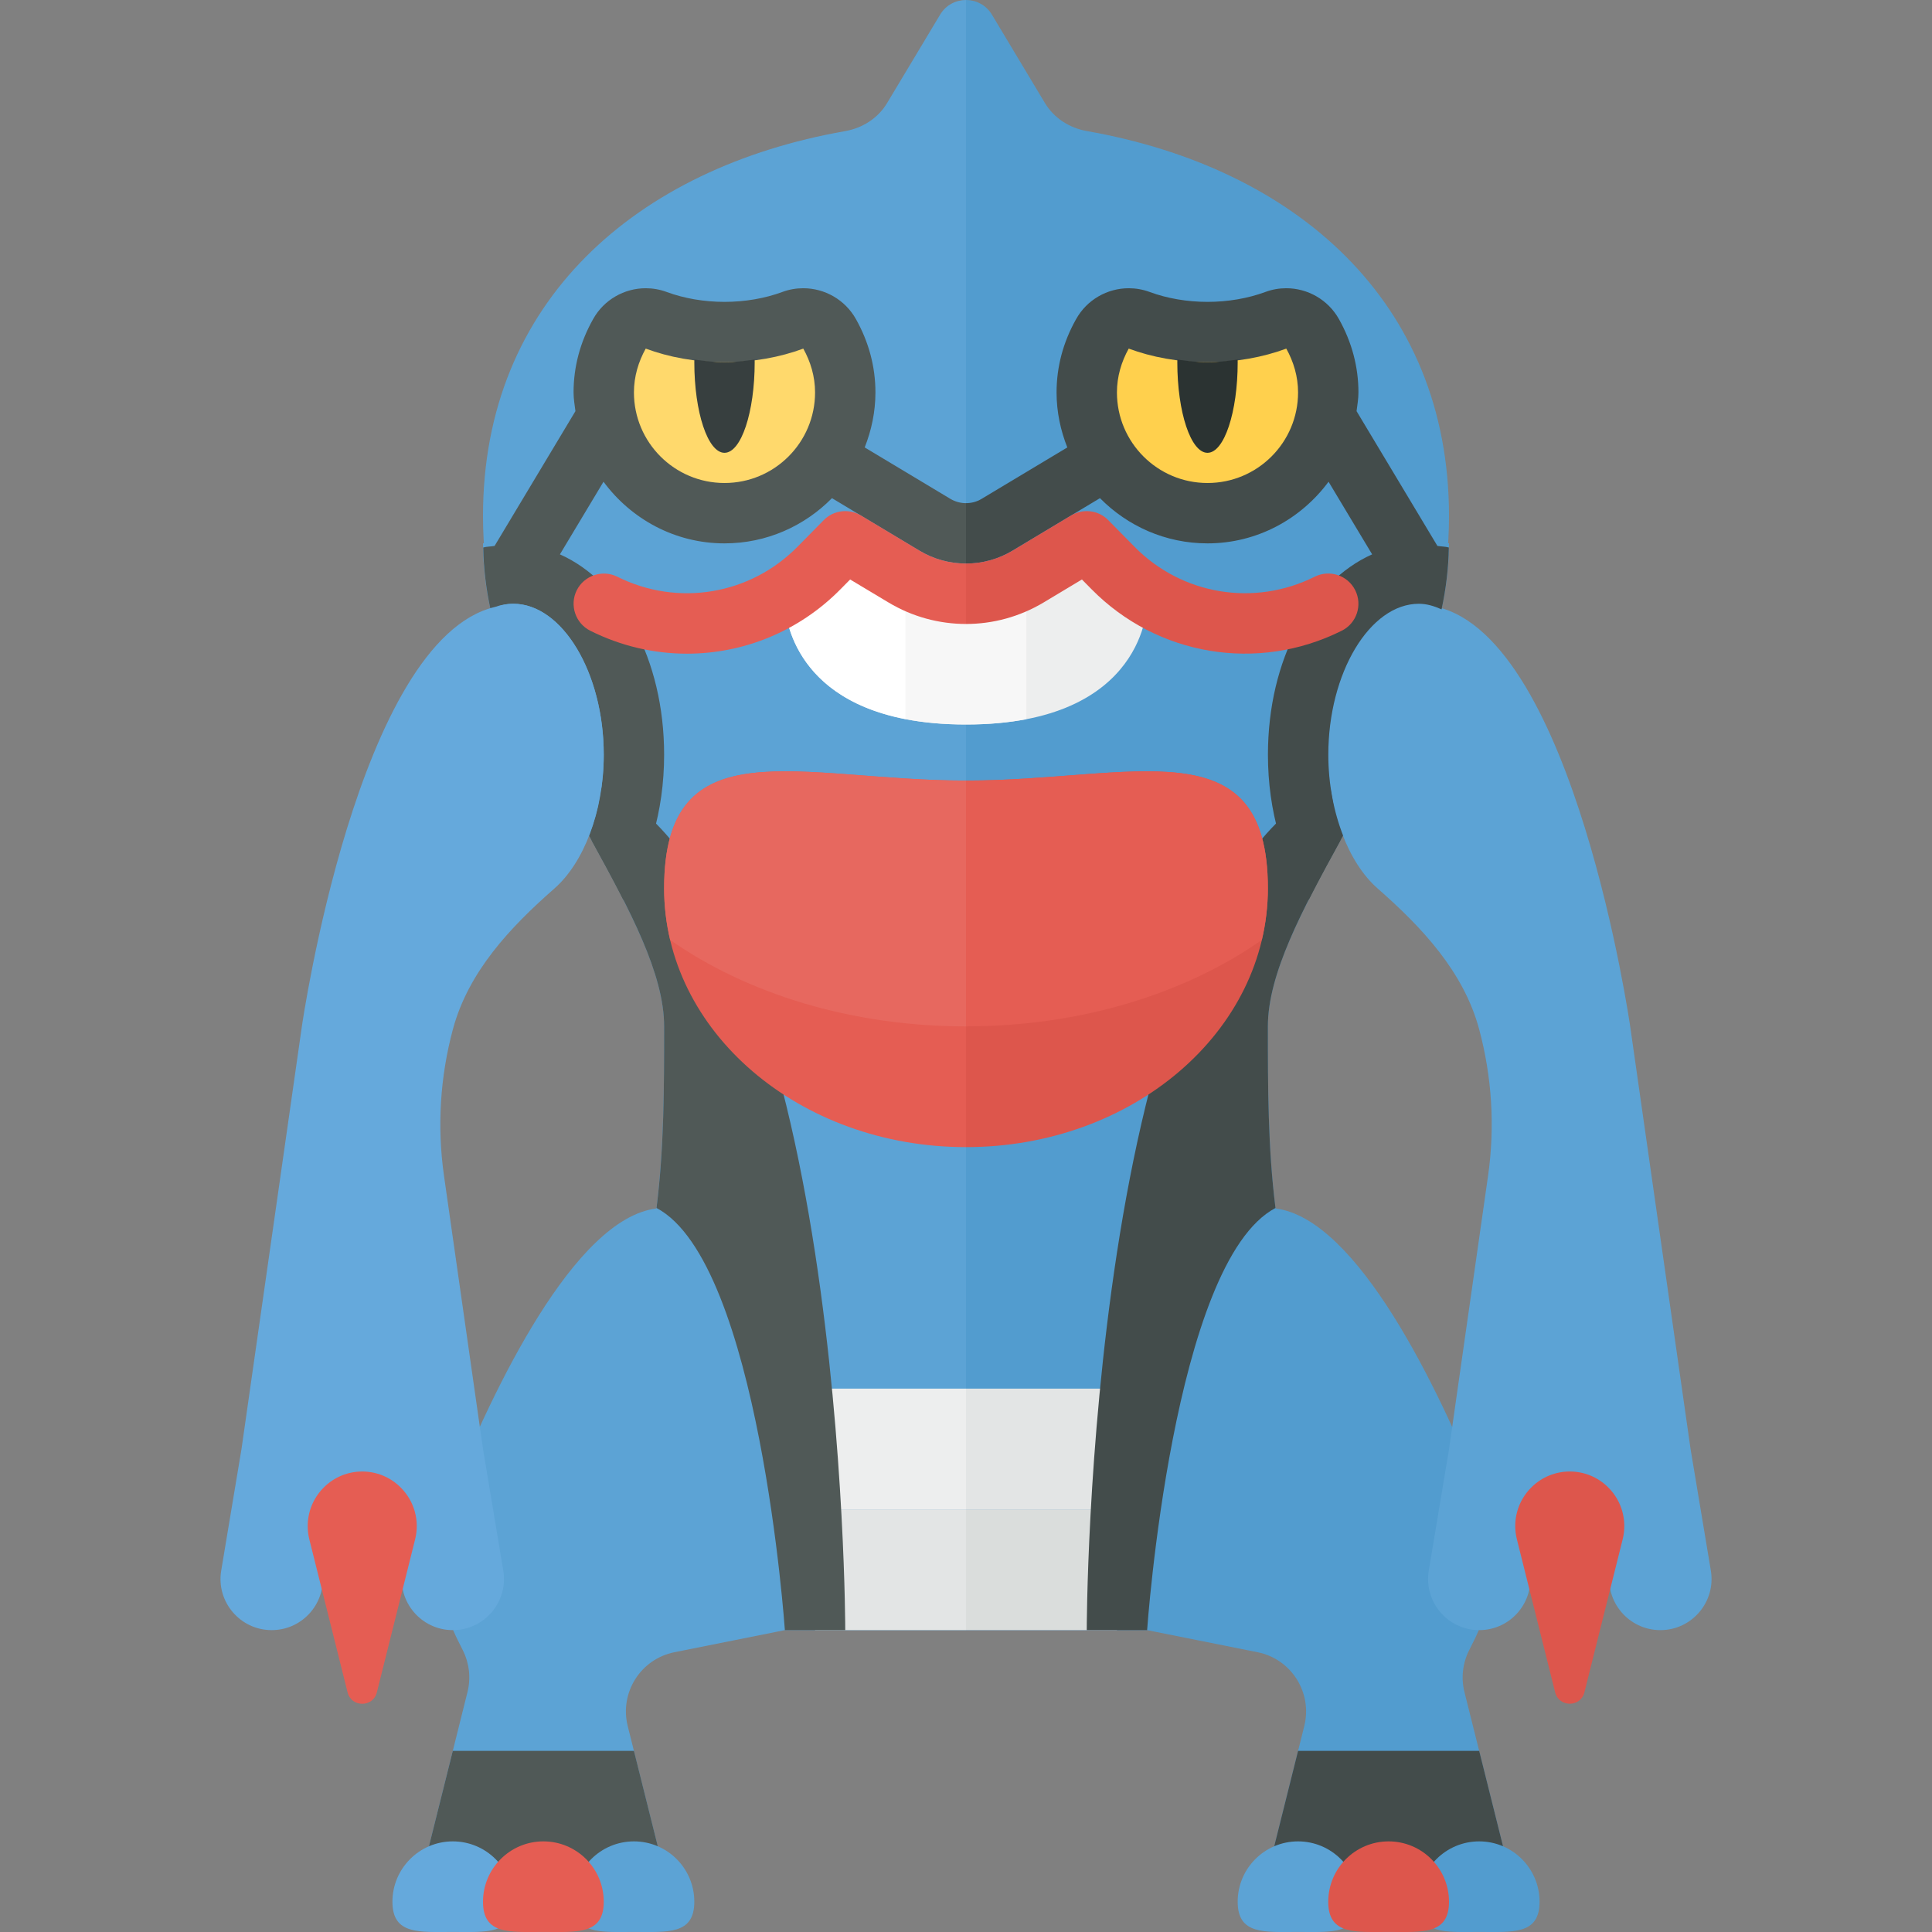 <?xml version="1.0" encoding="utf-8"?>
<!-- Generator: Adobe Illustrator 23.0.2, SVG Export Plug-In . SVG Version: 6.00 Build 0)  -->
<svg version="1.1" xmlns="http://www.w3.org/2000/svg" xmlns:xlink="http://www.w3.org/1999/xlink" x="0px" y="0px" width="32px"
	 height="32px" viewBox="0 0 32 32" enable-background="new 0 0 32 32" xml:space="preserve">
<rect x="0" y="0" width="32" height="32" fill="#808080" stroke="none"/>
<g id="labels">
</g>
<g id="icons">
	<g>
		<path fill="#5CA3D5" d="M8,9c0,3,3,6,3,8c0,1.005-0.001,2.011-0.128,3.016c-1.362,0.17-2.703,2.997-3.394,4.706
			c-0.321,0.794-0.277,1.682,0.106,2.448l0.083,0.166c0.107,0.214,0.134,0.458,0.076,0.69L7,31h4l-0.603-2.411
			c-0.138-0.554,0.214-1.111,0.774-1.223L13,27h3V7L8,9z"/>
		<path fill="#529CCF" d="M21,31h4l-0.744-2.974c-0.058-0.232-0.031-0.476,0.076-0.69l0.083-0.166
			c0.383-0.766,0.427-1.654,0.106-2.448c-0.69-1.709-2.032-4.536-3.394-4.706C21.001,19.011,21,18.005,21,17c0-2,3-5,3-8l-8-2v20h3
			l1.829,0.366c0.56,0.112,0.912,0.669,0.774,1.223L21,31z"/>
		<rect x="13.5" y="23" fill="#EDEEEE" width="2.5" height="2"/>
		<rect x="16" y="23" fill="#E3E5E5" width="2.5" height="2"/>
		<rect x="13.5" y="25" fill="#E3E5E5" width="2.5" height="2"/>
		<rect x="16" y="25" fill="#DADDDC" width="2.5" height="2"/>
		<path fill="#529CCF" d="M24,8.545c0-3.557-2.549-5.768-5.998-6.374c-0.288-0.051-0.544-0.214-0.695-0.465l-0.878-1.464
			C16.332,0.081,16.166,0,16,0v14C20.418,14,24,12.763,24,8.545z"/>
		<path fill="#5CA3D5" d="M16,0c-0.166,0-0.332,0.081-0.429,0.243l-0.878,1.464c-0.15,0.251-0.407,0.414-0.695,0.465
			C10.549,2.777,8,4.988,8,8.545C8,12.763,11.582,14,16,14V0z"/>
		<polygon fill="#505957" points="7.5,29 7,31 11,31 10.5,29 		"/>
		<path fill="#65A9DC" d="M8.5,31.499c0,0.552-0.448,0.5-1,0.5s-1,0.052-1-0.5c0-0.552,0.448-1,1-1S8.5,30.946,8.5,31.499z"/>
		<path fill="#5CA3D5" d="M11.5,31.499c0,0.552-0.448,0.5-1,0.5s-1,0.052-1-0.5c0-0.552,0.448-1,1-1S11.5,30.946,11.5,31.499z"/>
		<path fill="#E55D53" d="M10,31.499c0,0.552-0.448,0.5-1,0.5s-1,0.052-1-0.5c0-0.552,0.448-1,1-1S10,30.946,10,31.499z"/>
		<polygon fill="#434C4B" points="24.5,29 25,31 21,31 21.5,29 		"/>
		<path fill="#529CCF" d="M23.5,31.499c0,0.552,0.448,0.5,1,0.5s1,0.052,1-0.5c0-0.552-0.448-1-1-1S23.5,30.946,23.5,31.499z"/>
		<path fill="#5CA3D5" d="M20.5,31.499c0,0.552,0.448,0.5,1,0.5s1,0.052,1-0.5c0-0.552-0.448-1-1-1S20.5,30.946,20.5,31.499z"/>
		<path fill="#DD564C" d="M22,31.499c0,0.552,0.448,0.5,1,0.5s1,0.052,1-0.5c0-0.552-0.448-1-1-1S22,30.946,22,31.499z"/>
		<path fill="#505957" d="M15.742,8.263l-1.42-0.852C14.434,7.128,14.5,6.822,14.5,6.5c0-0.422-0.108-0.831-0.322-1.213
			c-0.181-0.324-0.52-0.513-0.874-0.513c-0.116,0-0.233,0.02-0.346,0.062C12.668,4.943,12.337,5,12,5
			c-0.337,0-0.668-0.057-0.958-0.164c-0.114-0.042-0.231-0.062-0.346-0.062c-0.354,0-0.693,0.189-0.873,0.513
			C9.608,5.669,9.5,6.078,9.5,6.5c0,0.106,0.018,0.207,0.031,0.31L8.192,9.042C8.13,9.053,8.065,9.052,8.004,9.068
			c0.005,0.342,0.047,0.685,0.12,1.025C8.245,10.039,8.37,10,8.5,10c0.813,0,1.5,1.145,1.5,2.5c0,0.49-0.092,0.949-0.245,1.34
			c0.201,0.366,0.395,0.721,0.569,1.064C10.742,14.281,11,13.442,11,12.5c0-1.581-0.717-2.87-1.726-3.318l0.722-1.203
			C10.451,8.595,11.177,9,12,9c0.697,0,1.326-0.288,1.78-0.749l1.448,0.869C15.467,9.263,15.733,9.334,16,9.334v-1
			C15.911,8.334,15.822,8.31,15.742,8.263z"/>
		<path fill="#434C4B" d="M21.126,20.008C21.126,20.008,21.126,20.008,21.126,20.008C21,19.005,21,18.003,21,17
			c0-0.867,0.564-1.922,1.202-3.082C22.132,13.949,22.076,12.962,22,13c-4,2-4,14-4,14h1C19,27,19.422,20.907,21.126,20.008z"/>
		<path fill="#505957" d="M10.874,20.008C10.874,20.008,10.874,20.008,10.874,20.008C11,19.005,11,18.003,11,17
			c0-0.867-0.564-1.922-1.202-3.082C9.868,13.949,9.924,12.962,10,13c4,2,4,14,4,14h-1C13,27,12.578,20.907,10.874,20.008z"/>
		<path fill="#65A9DC" d="M8.5,10c-0.102,0-0.202,0.018-0.298,0.052C5.923,10.583,5,17,5,17l-1,7l-0.336,2.014
			C3.578,26.53,3.977,27,4.5,27s0.922-0.47,0.836-0.986L5.167,25h1.667l-0.169,1.014C6.578,26.53,6.977,27,7.5,27
			s0.922-0.47,0.836-0.986L8,24l-0.646-4.525c-0.117-0.819-0.063-1.645,0.148-2.429c0.256-0.949,0.942-1.682,1.681-2.33
			C9.664,14.294,10,13.449,10,12.5C10,11.145,9.313,10,8.5,10z"/>
		<line fill="#6193C5" x1="24" y1="24" x2="24" y2="25"/>
		<path fill="#E55D53" d="M5.364,24.636L5.36,24.64c-0.224,0.224-0.313,0.548-0.237,0.855l0.634,2.536
			c0.063,0.252,0.422,0.252,0.485,0l0.634-2.536c0.077-0.307-0.013-0.631-0.237-0.855l-0.003-0.003
			C6.285,24.285,5.715,24.285,5.364,24.636z"/>
		<g>
			<path fill="#5CA3D5" d="M23.501,10c0.102,0,0.202,0.018,0.298,0.052C26.078,10.583,27.001,17,27.001,17l1,7l0.336,2.014
				C28.423,26.53,28.024,27,27.501,27s-0.922-0.47-0.836-0.986L26.834,25h-1.667l0.169,1.014C25.423,26.53,25.024,27,24.501,27
				s-0.922-0.47-0.836-0.986L24.001,24l0.646-4.525c0.117-0.819,0.063-1.645-0.148-2.429c-0.256-0.949-0.942-1.682-1.681-2.33
				c-0.481-0.422-0.817-1.267-0.817-2.216C22.001,11.145,22.687,10,23.501,10z"/>
			<path fill="#DD564C" d="M26.637,24.636l0.003,0.003c0.224,0.224,0.313,0.548,0.237,0.855l-0.634,2.536
				c-0.063,0.252-0.422,0.252-0.485,0l-0.634-2.536c-0.077-0.307,0.013-0.631,0.237-0.855l0.003-0.003
				C25.716,24.285,26.286,24.285,26.637,24.636z"/>
		</g>
		<path fill="#434C4B" d="M23.808,9.042L22.469,6.81C22.482,6.707,22.5,6.606,22.5,6.5c0-0.422-0.108-0.831-0.322-1.213
			c-0.181-0.324-0.52-0.513-0.874-0.513c-0.116,0-0.233,0.02-0.346,0.062C20.668,4.943,20.337,5,20,5
			c-0.337,0-0.668-0.057-0.958-0.164c-0.114-0.042-0.231-0.062-0.346-0.062c-0.354,0-0.693,0.189-0.873,0.513
			C17.608,5.669,17.5,6.078,17.5,6.5c0,0.322,0.066,0.628,0.178,0.911l-1.42,0.852C16.178,8.311,16.089,8.334,16,8.334v1
			c0.267,0,0.534-0.071,0.771-0.214l1.448-0.869C18.674,8.712,19.303,9,20,9c0.823,0,1.549-0.405,2.005-1.021l0.722,1.203
			c-1.009,0.448-1.726,1.737-1.726,3.318c0,0.942,0.258,1.781,0.676,2.404c0.174-0.343,0.368-0.698,0.569-1.064
			c-0.153-0.391-0.245-0.85-0.245-1.34c0-1.355,0.687-2.5,1.5-2.5c0.13,0,0.255,0.039,0.376,0.093
			c0.073-0.341,0.115-0.683,0.12-1.025C23.936,9.051,23.871,9.053,23.808,9.042z"/>
		<path fill="#FFD96C" d="M12,6c-0.48,0-0.924-0.085-1.305-0.226C10.575,5.99,10.5,6.235,10.5,6.5C10.5,7.328,11.172,8,12,8
			s1.5-0.672,1.5-1.5c0-0.265-0.075-0.51-0.195-0.726C12.924,5.915,12.48,6,12,6z"/>
		<path fill="#373F3F" d="M11.501,5.956C11.501,5.971,11.5,5.985,11.5,6c0,0.828,0.224,1.5,0.5,1.5s0.5-0.672,0.5-1.5
			c0-0.015-0.001-0.029-0.001-0.044C12.336,5.977,12.174,6,12,6S11.664,5.977,11.501,5.956z"/>
		<path fill="#FFD04D" d="M20,6c-0.48,0-0.924-0.085-1.305-0.226C18.575,5.99,18.5,6.235,18.5,6.5C18.5,7.328,19.172,8,20,8
			s1.5-0.672,1.5-1.5c0-0.265-0.075-0.51-0.195-0.726C20.924,5.915,20.48,6,20,6z"/>
		<path fill="#EDEEEE" d="M13,10c0,0,0,2,3,2s3-2,3-2l-1-1.034L16,10l-2-1.034L13,10z"/>
		<g>
			<path fill="#FFFFFF" d="M15,9.483l-1-0.517L13,10c0,0,0.001,1.526,2,1.912V9.483z"/>
		</g>
		<path fill="#F7F7F7" d="M15,9.483v2.429C15.29,11.968,15.62,12,16,12s0.71-0.032,1-0.088V9.483L16,10L15,9.483z"/>
		<path fill="#2B3332" d="M19.501,5.956C19.501,5.971,19.5,5.985,19.5,6c0,0.828,0.224,1.5,0.5,1.5s0.5-0.672,0.5-1.5
			c0-0.015-0.001-0.029-0.001-0.044C20.336,5.977,20.174,6,20,6S19.664,5.977,19.501,5.956z"/>
		<path fill="#E55D53" d="M16,9.334c-0.267,0-0.534-0.071-0.771-0.214l-0.971-0.583c-0.198-0.118-0.452-0.088-0.614,0.078
			l-0.433,0.439c-0.785,0.799-1.984,1-2.987,0.498C9.98,9.431,9.678,9.529,9.553,9.776c-0.123,0.247-0.023,0.547,0.224,0.671
			c0.511,0.256,1.059,0.38,1.602,0.38c0.936,0,1.856-0.369,2.546-1.071l0.156-0.158l0.634,0.38c0.396,0.238,0.841,0.357,1.286,0.357
			V9.334z"/>
		<path fill="#DD564C" d="M22.447,9.776c-0.124-0.247-0.423-0.347-0.671-0.224c-1.002,0.501-2.202,0.302-2.987-0.498l-0.433-0.439
			c-0.162-0.166-0.417-0.196-0.614-0.078l-0.97,0.583C16.534,9.263,16.267,9.334,16,9.334v1.001c0.445,0,0.889-0.119,1.287-0.357
			l0.633-0.38l0.156,0.158c1.09,1.109,2.757,1.386,4.147,0.691C22.471,10.324,22.57,10.023,22.447,9.776z"/>
		<path fill="#DD564C" d="M16,12.929V19c2.761,0,5-1.919,5-4.286C21,12,18.761,12.929,16,12.929z"/>
		<path fill="#E55D53" d="M16,12.929V17c1.909,0,3.637-0.547,4.9-1.432c0.065-0.276,0.1-0.561,0.1-0.854
			C21,12,18.761,12.929,16,12.929z"/>
		<path fill="#E55D53" d="M16,12.929V19c-2.761,0-5-1.919-5-4.286C11,12,13.239,12.929,16,12.929z"/>
		<path fill="#E7685F" d="M16,12.929V17c-1.909,0-3.637-0.547-4.9-1.432c-0.065-0.276-0.1-0.561-0.1-0.854
			C11,12,13.239,12.929,16,12.929z"/>
	</g>
</g>
</svg>
